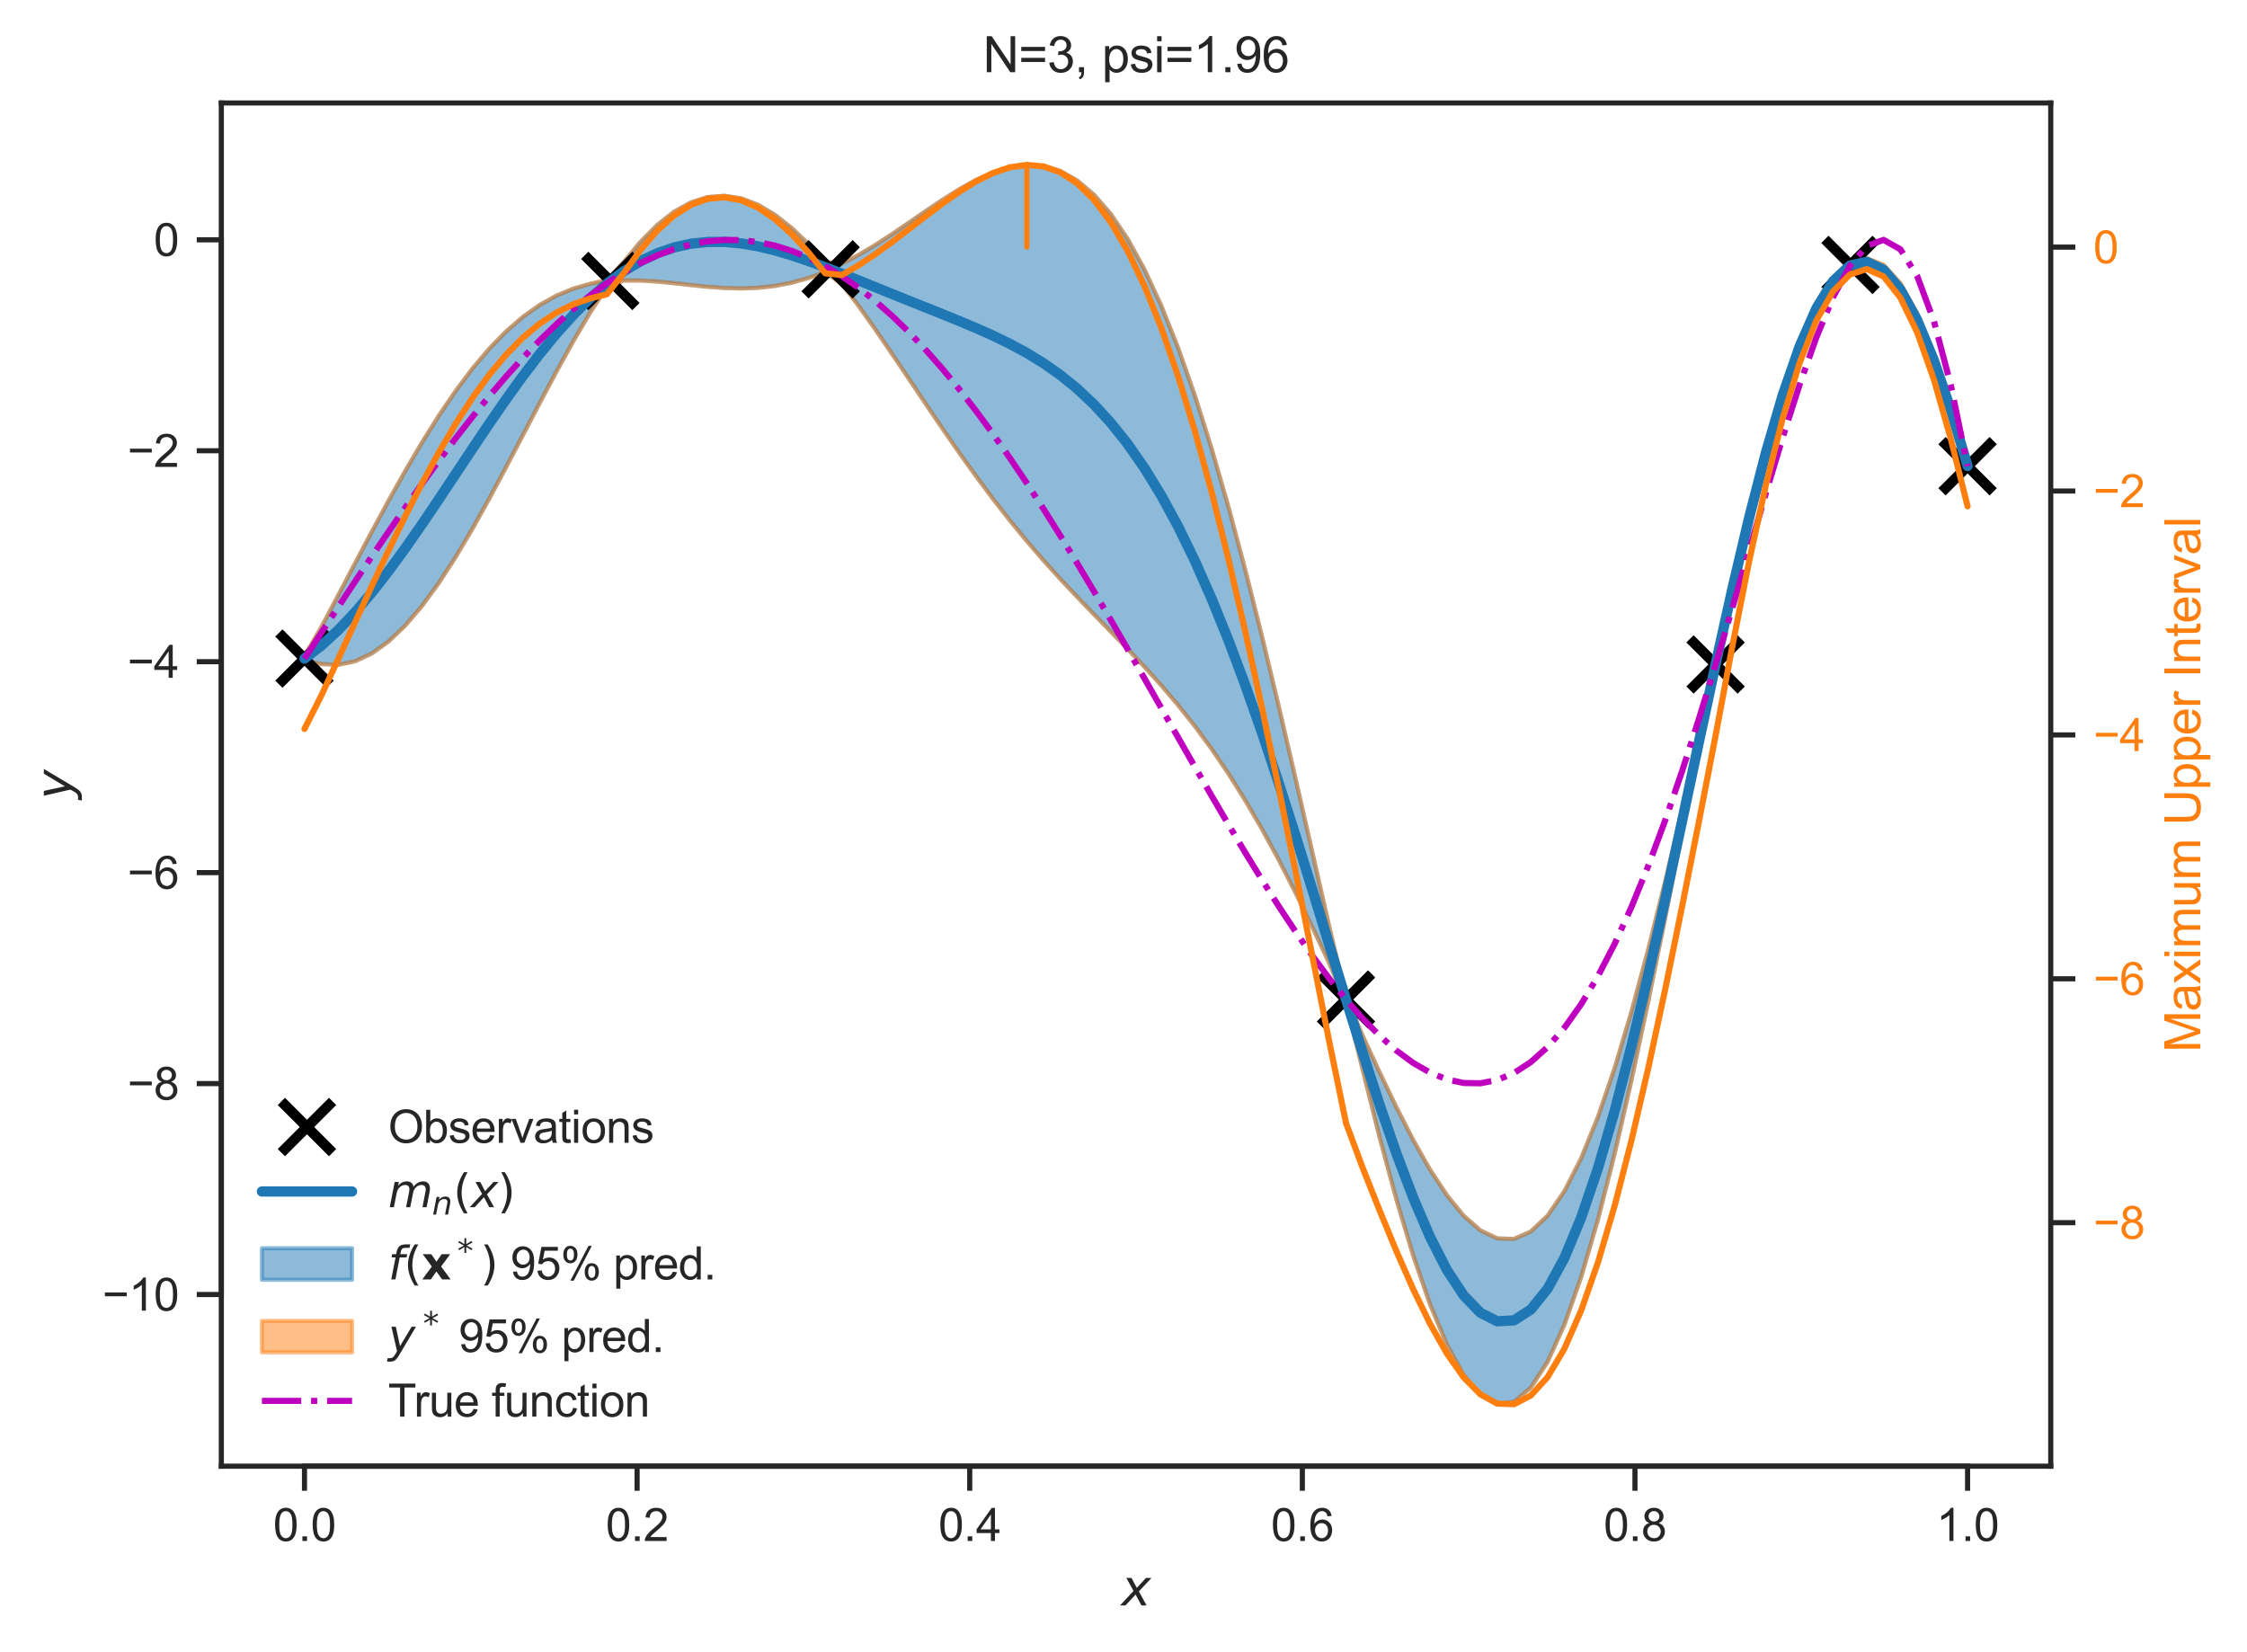 <?xml version="1.0" encoding="utf-8" standalone="no"?>
<!DOCTYPE svg PUBLIC "-//W3C//DTD SVG 1.1//EN"
  "http://www.w3.org/Graphics/SVG/1.1/DTD/svg11.dtd">
<svg xmlns:xlink="http://www.w3.org/1999/xlink" width="438.639pt" height="322.539pt" viewBox="0 0 438.639 322.539" xmlns="http://www.w3.org/2000/svg" version="1.1">
 <defs>
  <style type="text/css">*{stroke-linejoin: round; stroke-linecap: butt}</style>
 </defs>
 <g id="figure_1">
  <g id="patch_1">
   <path d="M 0 322.539 
L 438.639 322.539 
L 438.639 0 
L 0 0 
z
" style="fill: #ffffff"/>
  </g>
  <g id="axes_1">
   <g id="patch_2">
    <path d="M 43.206 286.212 
L 400.327 286.212 
L 400.327 20.1 
L 43.206 20.1 
z
" style="fill: #ffffff"/>
   </g>
   <g id="matplotlib.axis_1">
    <g id="xtick_1">
     <g id="line2d_1">
      <defs>
       <path id="m723535ff5a" d="M 0 0 
L 0 4.8 
" style="stroke: #262626"/>
      </defs>
      <g>
       <use xlink:href="#m723535ff5a" x="59.439" y="286.212" style="fill: #262626; stroke: #262626"/>
      </g>
     </g>
     <g id="text_1">
      <!-- 0.0 -->
      <g style="fill: #262626" transform="translate(53.323 300.811) scale(0.088 -0.088)">
       <defs>
        <path id="ArialMT-30" d="M 266 2259 
Q 266 3072 433 3567 
Q 600 4063 929 4331 
Q 1259 4600 1759 4600 
Q 2128 4600 2406 4451 
Q 2684 4303 2865 4023 
Q 3047 3744 3150 3342 
Q 3253 2941 3253 2259 
Q 3253 1453 3087 958 
Q 2922 463 2592 192 
Q 2263 -78 1759 -78 
Q 1097 -78 719 397 
Q 266 969 266 2259 
z
M 844 2259 
Q 844 1131 1108 757 
Q 1372 384 1759 384 
Q 2147 384 2411 759 
Q 2675 1134 2675 2259 
Q 2675 3391 2411 3762 
Q 2147 4134 1753 4134 
Q 1366 4134 1134 3806 
Q 844 3388 844 2259 
z
" transform="scale(0.016)"/>
        <path id="ArialMT-2e" d="M 581 0 
L 581 641 
L 1222 641 
L 1222 0 
L 581 0 
z
" transform="scale(0.016)"/>
       </defs>
       <use xlink:href="#ArialMT-30"/>
       <use xlink:href="#ArialMT-2e" x="55.615"/>
       <use xlink:href="#ArialMT-30" x="83.398"/>
      </g>
     </g>
    </g>
    <g id="xtick_2">
     <g id="line2d_2">
      <g>
       <use xlink:href="#m723535ff5a" x="124.37" y="286.212" style="fill: #262626; stroke: #262626"/>
      </g>
     </g>
     <g id="text_2">
      <!-- 0.2 -->
      <g style="fill: #262626" transform="translate(118.254 300.811) scale(0.088 -0.088)">
       <defs>
        <path id="ArialMT-32" d="M 3222 541 
L 3222 0 
L 194 0 
Q 188 203 259 391 
Q 375 700 629 1000 
Q 884 1300 1366 1694 
Q 2113 2306 2375 2664 
Q 2638 3022 2638 3341 
Q 2638 3675 2398 3904 
Q 2159 4134 1775 4134 
Q 1369 4134 1125 3890 
Q 881 3647 878 3216 
L 300 3275 
Q 359 3922 746 4261 
Q 1134 4600 1788 4600 
Q 2447 4600 2831 4234 
Q 3216 3869 3216 3328 
Q 3216 3053 3103 2787 
Q 2991 2522 2730 2228 
Q 2469 1934 1863 1422 
Q 1356 997 1212 845 
Q 1069 694 975 541 
L 3222 541 
z
" transform="scale(0.016)"/>
       </defs>
       <use xlink:href="#ArialMT-30"/>
       <use xlink:href="#ArialMT-2e" x="55.615"/>
       <use xlink:href="#ArialMT-32" x="83.398"/>
      </g>
     </g>
    </g>
    <g id="xtick_3">
     <g id="line2d_3">
      <g>
       <use xlink:href="#m723535ff5a" x="189.301" y="286.212" style="fill: #262626; stroke: #262626"/>
      </g>
     </g>
     <g id="text_3">
      <!-- 0.4 -->
      <g style="fill: #262626" transform="translate(183.185 300.811) scale(0.088 -0.088)">
       <defs>
        <path id="ArialMT-34" d="M 2069 0 
L 2069 1097 
L 81 1097 
L 81 1613 
L 2172 4581 
L 2631 4581 
L 2631 1613 
L 3250 1613 
L 3250 1097 
L 2631 1097 
L 2631 0 
L 2069 0 
z
M 2069 1613 
L 2069 3678 
L 634 1613 
L 2069 1613 
z
" transform="scale(0.016)"/>
       </defs>
       <use xlink:href="#ArialMT-30"/>
       <use xlink:href="#ArialMT-2e" x="55.615"/>
       <use xlink:href="#ArialMT-34" x="83.398"/>
      </g>
     </g>
    </g>
    <g id="xtick_4">
     <g id="line2d_4">
      <g>
       <use xlink:href="#m723535ff5a" x="254.232" y="286.212" style="fill: #262626; stroke: #262626"/>
      </g>
     </g>
     <g id="text_4">
      <!-- 0.6 -->
      <g style="fill: #262626" transform="translate(248.116 300.811) scale(0.088 -0.088)">
       <defs>
        <path id="ArialMT-36" d="M 3184 3459 
L 2625 3416 
Q 2550 3747 2413 3897 
Q 2184 4138 1850 4138 
Q 1581 4138 1378 3988 
Q 1113 3794 959 3422 
Q 806 3050 800 2363 
Q 1003 2672 1297 2822 
Q 1591 2972 1913 2972 
Q 2475 2972 2870 2558 
Q 3266 2144 3266 1488 
Q 3266 1056 3080 686 
Q 2894 316 2569 119 
Q 2244 -78 1831 -78 
Q 1128 -78 684 439 
Q 241 956 241 2144 
Q 241 3472 731 4075 
Q 1159 4600 1884 4600 
Q 2425 4600 2770 4297 
Q 3116 3994 3184 3459 
z
M 888 1484 
Q 888 1194 1011 928 
Q 1134 663 1356 523 
Q 1578 384 1822 384 
Q 2178 384 2434 671 
Q 2691 959 2691 1453 
Q 2691 1928 2437 2201 
Q 2184 2475 1800 2475 
Q 1419 2475 1153 2201 
Q 888 1928 888 1484 
z
" transform="scale(0.016)"/>
       </defs>
       <use xlink:href="#ArialMT-30"/>
       <use xlink:href="#ArialMT-2e" x="55.615"/>
       <use xlink:href="#ArialMT-36" x="83.398"/>
      </g>
     </g>
    </g>
    <g id="xtick_5">
     <g id="line2d_5">
      <g>
       <use xlink:href="#m723535ff5a" x="319.163" y="286.212" style="fill: #262626; stroke: #262626"/>
      </g>
     </g>
     <g id="text_5">
      <!-- 0.8 -->
      <g style="fill: #262626" transform="translate(313.047 300.811) scale(0.088 -0.088)">
       <defs>
        <path id="ArialMT-38" d="M 1131 2484 
Q 781 2613 612 2850 
Q 444 3088 444 3419 
Q 444 3919 803 4259 
Q 1163 4600 1759 4600 
Q 2359 4600 2725 4251 
Q 3091 3903 3091 3403 
Q 3091 3084 2923 2848 
Q 2756 2613 2416 2484 
Q 2838 2347 3058 2040 
Q 3278 1734 3278 1309 
Q 3278 722 2862 322 
Q 2447 -78 1769 -78 
Q 1091 -78 675 323 
Q 259 725 259 1325 
Q 259 1772 486 2073 
Q 713 2375 1131 2484 
z
M 1019 3438 
Q 1019 3113 1228 2906 
Q 1438 2700 1772 2700 
Q 2097 2700 2305 2904 
Q 2513 3109 2513 3406 
Q 2513 3716 2298 3927 
Q 2084 4138 1766 4138 
Q 1444 4138 1231 3931 
Q 1019 3725 1019 3438 
z
M 838 1322 
Q 838 1081 952 856 
Q 1066 631 1291 507 
Q 1516 384 1775 384 
Q 2178 384 2440 643 
Q 2703 903 2703 1303 
Q 2703 1709 2433 1975 
Q 2163 2241 1756 2241 
Q 1359 2241 1098 1978 
Q 838 1716 838 1322 
z
" transform="scale(0.016)"/>
       </defs>
       <use xlink:href="#ArialMT-30"/>
       <use xlink:href="#ArialMT-2e" x="55.615"/>
       <use xlink:href="#ArialMT-38" x="83.398"/>
      </g>
     </g>
    </g>
    <g id="xtick_6">
     <g id="line2d_6">
      <g>
       <use xlink:href="#m723535ff5a" x="384.094" y="286.212" style="fill: #262626; stroke: #262626"/>
      </g>
     </g>
     <g id="text_6">
      <!-- 1.0 -->
      <g style="fill: #262626" transform="translate(377.978 300.811) scale(0.088 -0.088)">
       <defs>
        <path id="ArialMT-31" d="M 2384 0 
L 1822 0 
L 1822 3584 
Q 1619 3391 1289 3197 
Q 959 3003 697 2906 
L 697 3450 
Q 1169 3672 1522 3987 
Q 1875 4303 2022 4600 
L 2384 4600 
L 2384 0 
z
" transform="scale(0.016)"/>
       </defs>
       <use xlink:href="#ArialMT-31"/>
       <use xlink:href="#ArialMT-2e" x="55.615"/>
       <use xlink:href="#ArialMT-30" x="83.398"/>
      </g>
     </g>
    </g>
    <g id="text_7">
     <!-- $x$ -->
     <g style="fill: #262626" transform="translate(218.887 313.431) scale(0.096 -0.096)">
      <defs>
       <path id="DejaVuSans-Oblique-78" d="M 3841 3500 
L 2234 1784 
L 3219 0 
L 2559 0 
L 1819 1388 
L 531 0 
L -166 0 
L 1556 1844 
L 641 3500 
L 1300 3500 
L 1972 2234 
L 3144 3500 
L 3841 3500 
z
" transform="scale(0.016)"/>
      </defs>
      <use xlink:href="#DejaVuSans-Oblique-78" transform="translate(0 0.312)"/>
     </g>
    </g>
   </g>
   <g id="matplotlib.axis_2">
    <g id="ytick_1">
     <g id="line2d_7">
      <defs>
       <path id="mc3dde596d7" d="M 0 0 
L -4.8 0 
" style="stroke: #262626"/>
      </defs>
      <g>
       <use xlink:href="#mc3dde596d7" x="43.206" y="252.705" style="fill: #262626; stroke: #262626"/>
      </g>
     </g>
     <g id="text_8">
      <!-- −10 -->
      <g style="fill: #262626" transform="translate(19.98 255.854) scale(0.088 -0.088)">
       <defs>
        <path id="ArialMT-2212" d="M 3381 1997 
L 356 1997 
L 356 2522 
L 3381 2522 
L 3381 1997 
z
" transform="scale(0.016)"/>
       </defs>
       <use xlink:href="#ArialMT-2212"/>
       <use xlink:href="#ArialMT-31" x="58.398"/>
       <use xlink:href="#ArialMT-30" x="114.014"/>
      </g>
     </g>
    </g>
    <g id="ytick_2">
     <g id="line2d_8">
      <g>
       <use xlink:href="#mc3dde596d7" x="43.206" y="211.526" style="fill: #262626; stroke: #262626"/>
      </g>
     </g>
     <g id="text_9">
      <!-- −8 -->
      <g style="fill: #262626" transform="translate(24.873 214.675) scale(0.088 -0.088)">
       <use xlink:href="#ArialMT-2212"/>
       <use xlink:href="#ArialMT-38" x="58.398"/>
      </g>
     </g>
    </g>
    <g id="ytick_3">
     <g id="line2d_9">
      <g>
       <use xlink:href="#mc3dde596d7" x="43.206" y="170.347" style="fill: #262626; stroke: #262626"/>
      </g>
     </g>
     <g id="text_10">
      <!-- −6 -->
      <g style="fill: #262626" transform="translate(24.873 173.496) scale(0.088 -0.088)">
       <use xlink:href="#ArialMT-2212"/>
       <use xlink:href="#ArialMT-36" x="58.398"/>
      </g>
     </g>
    </g>
    <g id="ytick_4">
     <g id="line2d_10">
      <g>
       <use xlink:href="#mc3dde596d7" x="43.206" y="129.168" style="fill: #262626; stroke: #262626"/>
      </g>
     </g>
     <g id="text_11">
      <!-- −4 -->
      <g style="fill: #262626" transform="translate(24.873 132.317) scale(0.088 -0.088)">
       <use xlink:href="#ArialMT-2212"/>
       <use xlink:href="#ArialMT-34" x="58.398"/>
      </g>
     </g>
    </g>
    <g id="ytick_5">
     <g id="line2d_11">
      <g>
       <use xlink:href="#mc3dde596d7" x="43.206" y="87.989" style="fill: #262626; stroke: #262626"/>
      </g>
     </g>
     <g id="text_12">
      <!-- −2 -->
      <g style="fill: #262626" transform="translate(24.873 91.138) scale(0.088 -0.088)">
       <use xlink:href="#ArialMT-2212"/>
       <use xlink:href="#ArialMT-32" x="58.398"/>
      </g>
     </g>
    </g>
    <g id="ytick_6">
     <g id="line2d_12">
      <g>
       <use xlink:href="#mc3dde596d7" x="43.206" y="46.81" style="fill: #262626; stroke: #262626"/>
      </g>
     </g>
     <g id="text_13">
      <!-- 0 -->
      <g style="fill: #262626" transform="translate(30.013 49.959) scale(0.088 -0.088)">
       <use xlink:href="#ArialMT-30"/>
      </g>
     </g>
    </g>
    <g id="text_14">
     <!-- $y$ -->
     <g style="fill: #262626" transform="translate(13.963 156.036) rotate(-90) scale(0.096 -0.096)">
      <defs>
       <path id="DejaVuSans-Oblique-79" d="M 1588 -325 
Q 1188 -997 936 -1164 
Q 684 -1331 294 -1331 
L -159 -1331 
L -63 -850 
L 269 -850 
Q 509 -850 678 -719 
Q 847 -588 1056 -206 
L 1234 128 
L 459 3500 
L 1069 3500 
L 1650 819 
L 3256 3500 
L 3859 3500 
L 1588 -325 
z
" transform="scale(0.016)"/>
      </defs>
      <use xlink:href="#DejaVuSans-Oblique-79" transform="translate(0 0.312)"/>
     </g>
    </g>
   </g>
   <g id="PolyCollection_1">
    <defs>
     <path id="mbd92f534f3" d="M 59.439 -194.386 
L 59.439 -193.564 
L 62.719 -192.924 
L 65.998 -192.759 
L 69.277 -193.442 
L 72.557 -194.969 
L 75.836 -197.314 
L 79.115 -200.437 
L 82.395 -204.278 
L 85.674 -208.768 
L 88.953 -213.82 
L 92.233 -219.339 
L 95.512 -225.219 
L 98.791 -231.346 
L 102.071 -237.602 
L 105.35 -243.866 
L 108.629 -250.018 
L 111.909 -255.939 
L 115.188 -261.513 
L 118.467 -266.531 
L 121.747 -267.801 
L 125.026 -267.793 
L 128.305 -267.584 
L 131.585 -267.258 
L 134.864 -266.893 
L 138.143 -266.558 
L 141.423 -266.32 
L 144.702 -266.236 
L 147.981 -266.357 
L 151.261 -266.722 
L 154.54 -267.359 
L 157.819 -268.278 
L 161.099 -269.429 
L 164.378 -267.13 
L 167.657 -262.772 
L 170.937 -258.148 
L 174.216 -253.359 
L 177.495 -248.486 
L 180.775 -243.602 
L 184.054 -238.773 
L 187.333 -234.052 
L 190.613 -229.481 
L 193.892 -225.093 
L 197.171 -220.902 
L 200.451 -216.914 
L 203.73 -213.118 
L 207.009 -209.491 
L 210.289 -206 
L 213.568 -202.6 
L 216.847 -199.237 
L 220.127 -195.851 
L 223.406 -192.379 
L 226.686 -188.753 
L 229.965 -184.911 
L 233.244 -180.792 
L 236.524 -176.345 
L 239.803 -171.526 
L 243.082 -166.31 
L 246.362 -160.684 
L 249.641 -154.654 
L 252.92 -148.25 
L 256.2 -141.52 
L 259.479 -134.53 
L 262.758 -127.01 
L 266.038 -113.607 
L 269.317 -100.522 
L 272.596 -88.379 
L 275.876 -77.436 
L 279.155 -67.937 
L 282.434 -60.103 
L 285.714 -54.135 
L 288.993 -50.201 
L 292.272 -48.429 
L 295.552 -48.905 
L 298.831 -51.669 
L 302.11 -56.707 
L 305.39 -63.95 
L 308.669 -73.279 
L 311.948 -84.517 
L 315.228 -97.439 
L 318.507 -111.773 
L 321.786 -127.207 
L 325.066 -143.396 
L 328.345 -159.969 
L 331.624 -176.525 
L 334.904 -192.448 
L 338.183 -206.819 
L 341.462 -220.288 
L 344.742 -232.773 
L 348.021 -243.968 
L 351.3 -253.579 
L 354.58 -261.348 
L 357.859 -267.029 
L 361.138 -270.296 
L 364.418 -270.818 
L 367.697 -268.877 
L 370.976 -264.783 
L 374.256 -258.74 
L 377.535 -250.982 
L 380.814 -241.776 
L 384.094 -231.148 
L 384.094 -231.972 
L 384.094 -231.972 
L 380.814 -243.382 
L 377.535 -253.344 
L 374.256 -261.353 
L 370.976 -267.208 
L 367.697 -270.787 
L 364.418 -272.036 
L 361.138 -271.122 
L 357.859 -268.311 
L 354.58 -263.372 
L 351.3 -256.211 
L 348.021 -246.923 
L 344.742 -235.693 
L 341.462 -222.757 
L 338.183 -208.422 
L 334.904 -193.272 
L 331.624 -178.654 
L 328.345 -164.366 
L 325.066 -150.497 
L 321.786 -137.329 
L 318.507 -125.132 
L 315.228 -114.134 
L 311.948 -104.523 
L 308.669 -96.446 
L 305.39 -89.997 
L 302.11 -85.226 
L 298.831 -82.134 
L 295.552 -80.682 
L 292.272 -80.791 
L 288.993 -82.348 
L 285.714 -85.214 
L 282.434 -89.229 
L 279.155 -94.217 
L 275.876 -99.995 
L 272.596 -106.382 
L 269.317 -113.197 
L 266.038 -120.278 
L 262.758 -127.836 
L 259.479 -141.68 
L 256.2 -156.092 
L 252.92 -170.473 
L 249.641 -184.598 
L 246.362 -198.272 
L 243.082 -211.319 
L 239.803 -223.591 
L 236.524 -234.966 
L 233.244 -245.347 
L 229.965 -254.664 
L 226.686 -262.872 
L 223.406 -269.95 
L 220.127 -275.9 
L 216.847 -280.745 
L 213.568 -284.525 
L 210.289 -287.298 
L 207.009 -289.135 
L 203.73 -290.119 
L 200.451 -290.341 
L 197.171 -289.9 
L 193.892 -288.9 
L 190.613 -287.444 
L 187.333 -285.639 
L 184.054 -283.585 
L 180.775 -281.383 
L 177.495 -279.122 
L 174.216 -276.889 
L 170.937 -274.758 
L 167.657 -272.795 
L 164.378 -271.068 
L 161.099 -271.326 
L 157.819 -274.9 
L 154.54 -278.039 
L 151.261 -280.615 
L 147.981 -282.557 
L 144.702 -283.806 
L 141.423 -284.319 
L 138.143 -284.064 
L 134.864 -283.027 
L 131.585 -281.209 
L 128.305 -278.626 
L 125.026 -275.318 
L 121.747 -271.348 
L 118.467 -267.785 
L 115.188 -267.117 
L 111.909 -266.183 
L 108.629 -264.826 
L 105.35 -263.001 
L 102.071 -260.675 
L 98.791 -257.832 
L 95.512 -254.468 
L 92.233 -250.593 
L 88.953 -246.228 
L 85.674 -241.41 
L 82.395 -236.186 
L 79.115 -230.614 
L 75.836 -224.76 
L 72.557 -218.698 
L 69.277 -212.508 
L 65.998 -206.273 
L 62.719 -200.082 
L 59.439 -194.386 
z
" style="stroke: #1f77b4; stroke-opacity: 0.5; stroke-width: 0.8"/>
    </defs>
    <g clip-path="url(#p4719db0ad1)">
     <use xlink:href="#mbd92f534f3" x="0" y="322.539" style="fill: #1f77b4; fill-opacity: 0.5; stroke: #1f77b4; stroke-opacity: 0.5; stroke-width: 0.8"/>
    </g>
   </g>
   <g id="PolyCollection_2">
    <defs>
     <path id="mde3b40e6b4" d="M 59.439 -193.564 
L 59.439 -193.393 
L 62.719 -192.901 
L 65.998 -192.746 
L 69.277 -193.433 
L 72.557 -194.962 
L 75.836 -197.308 
L 79.115 -200.431 
L 82.395 -204.273 
L 85.674 -208.763 
L 88.953 -213.815 
L 92.233 -219.334 
L 95.512 -225.213 
L 98.791 -231.34 
L 102.071 -237.594 
L 105.35 -243.857 
L 108.629 -250.007 
L 111.909 -255.923 
L 115.188 -261.483 
L 118.467 -266.408 
L 121.747 -267.753 
L 125.026 -267.771 
L 128.305 -267.568 
L 131.585 -267.246 
L 134.864 -266.883 
L 138.143 -266.549 
L 141.423 -266.311 
L 144.702 -266.227 
L 147.981 -266.347 
L 151.261 -266.71 
L 154.54 -267.343 
L 157.819 -268.252 
L 161.099 -269.343 
L 164.378 -267.088 
L 167.657 -262.755 
L 170.937 -258.138 
L 174.216 -253.352 
L 177.495 -248.48 
L 180.775 -243.598 
L 184.054 -238.769 
L 187.333 -234.048 
L 190.613 -229.478 
L 193.892 -225.09 
L 197.171 -220.9 
L 200.451 -216.911 
L 203.73 -213.115 
L 207.009 -209.489 
L 210.289 -205.998 
L 213.568 -202.598 
L 216.847 -199.235 
L 220.127 -195.849 
L 223.406 -192.377 
L 226.686 -188.751 
L 229.965 -184.909 
L 233.244 -180.79 
L 236.524 -176.342 
L 239.803 -171.523 
L 243.082 -166.306 
L 246.362 -160.679 
L 249.641 -154.649 
L 252.92 -148.242 
L 256.2 -141.508 
L 259.479 -134.506 
L 262.758 -126.84 
L 266.038 -113.582 
L 269.317 -100.509 
L 272.596 -88.37 
L 275.876 -77.429 
L 279.155 -67.93 
L 282.434 -60.097 
L 285.714 -54.13 
L 288.993 -50.195 
L 292.272 -48.423 
L 295.552 -48.9 
L 298.831 -51.664 
L 302.11 -56.701 
L 305.39 -63.944 
L 308.669 -73.272 
L 311.948 -84.508 
L 315.228 -97.429 
L 318.507 -111.76 
L 321.786 -127.19 
L 325.066 -143.372 
L 328.345 -159.93 
L 331.624 -176.448 
L 334.904 -192.278 
L 338.183 -206.719 
L 341.462 -220.221 
L 344.742 -232.716 
L 348.021 -243.911 
L 351.3 -253.516 
L 354.58 -261.268 
L 357.859 -266.908 
L 361.138 -270.125 
L 364.418 -270.692 
L 367.697 -268.792 
L 370.976 -264.715 
L 374.256 -258.676 
L 377.535 -250.913 
L 380.814 -241.676 
L 384.094 -230.977 
L 384.094 -231.148 
L 384.094 -231.148 
L 380.814 -241.776 
L 377.535 -250.982 
L 374.256 -258.74 
L 370.976 -264.783 
L 367.697 -268.877 
L 364.418 -270.818 
L 361.138 -270.296 
L 357.859 -267.029 
L 354.58 -261.348 
L 351.3 -253.579 
L 348.021 -243.968 
L 344.742 -232.773 
L 341.462 -220.288 
L 338.183 -206.819 
L 334.904 -192.448 
L 331.624 -176.525 
L 328.345 -159.969 
L 325.066 -143.396 
L 321.786 -127.207 
L 318.507 -111.773 
L 315.228 -97.439 
L 311.948 -84.517 
L 308.669 -73.279 
L 305.39 -63.95 
L 302.11 -56.707 
L 298.831 -51.669 
L 295.552 -48.905 
L 292.272 -48.429 
L 288.993 -50.201 
L 285.714 -54.135 
L 282.434 -60.103 
L 279.155 -67.937 
L 275.876 -77.436 
L 272.596 -88.379 
L 269.317 -100.522 
L 266.038 -113.607 
L 262.758 -127.01 
L 259.479 -134.53 
L 256.2 -141.52 
L 252.92 -148.25 
L 249.641 -154.654 
L 246.362 -160.684 
L 243.082 -166.31 
L 239.803 -171.526 
L 236.524 -176.345 
L 233.244 -180.792 
L 229.965 -184.911 
L 226.686 -188.753 
L 223.406 -192.379 
L 220.127 -195.851 
L 216.847 -199.237 
L 213.568 -202.6 
L 210.289 -206 
L 207.009 -209.491 
L 203.73 -213.118 
L 200.451 -216.914 
L 197.171 -220.902 
L 193.892 -225.093 
L 190.613 -229.481 
L 187.333 -234.052 
L 184.054 -238.773 
L 180.775 -243.602 
L 177.495 -248.486 
L 174.216 -253.359 
L 170.937 -258.148 
L 167.657 -262.772 
L 164.378 -267.13 
L 161.099 -269.429 
L 157.819 -268.278 
L 154.54 -267.359 
L 151.261 -266.722 
L 147.981 -266.357 
L 144.702 -266.236 
L 141.423 -266.32 
L 138.143 -266.558 
L 134.864 -266.893 
L 131.585 -267.258 
L 128.305 -267.584 
L 125.026 -267.793 
L 121.747 -267.801 
L 118.467 -266.531 
L 115.188 -261.513 
L 111.909 -255.939 
L 108.629 -250.018 
L 105.35 -243.866 
L 102.071 -237.602 
L 98.791 -231.346 
L 95.512 -225.219 
L 92.233 -219.339 
L 88.953 -213.82 
L 85.674 -208.768 
L 82.395 -204.278 
L 79.115 -200.437 
L 75.836 -197.314 
L 72.557 -194.969 
L 69.277 -193.442 
L 65.998 -192.759 
L 62.719 -192.924 
L 59.439 -193.564 
z
" style="stroke: #ff7f0e; stroke-opacity: 0.5; stroke-width: 0.8"/>
    </defs>
    <g clip-path="url(#p4719db0ad1)">
     <use xlink:href="#mde3b40e6b4" x="0" y="322.539" style="fill: #ff7f0e; fill-opacity: 0.5; stroke: #ff7f0e; stroke-opacity: 0.5; stroke-width: 0.8"/>
    </g>
   </g>
   <g id="PolyCollection_3">
    <defs>
     <path id="m1de3979466" d="M 59.439 -194.557 
L 59.439 -194.386 
L 62.719 -200.082 
L 65.998 -206.273 
L 69.277 -212.508 
L 72.557 -218.698 
L 75.836 -224.76 
L 79.115 -230.614 
L 82.395 -236.186 
L 85.674 -241.41 
L 88.953 -246.228 
L 92.233 -250.593 
L 95.512 -254.468 
L 98.791 -257.832 
L 102.071 -260.675 
L 105.35 -263.001 
L 108.629 -264.826 
L 111.909 -266.183 
L 115.188 -267.117 
L 118.467 -267.785 
L 121.747 -271.348 
L 125.026 -275.318 
L 128.305 -278.626 
L 131.585 -281.209 
L 134.864 -283.027 
L 138.143 -284.064 
L 141.423 -284.319 
L 144.702 -283.806 
L 147.981 -282.557 
L 151.261 -280.615 
L 154.54 -278.039 
L 157.819 -274.9 
L 161.099 -271.326 
L 164.378 -271.068 
L 167.657 -272.795 
L 170.937 -274.758 
L 174.216 -276.889 
L 177.495 -279.122 
L 180.775 -281.383 
L 184.054 -283.585 
L 187.333 -285.639 
L 190.613 -287.444 
L 193.892 -288.9 
L 197.171 -289.9 
L 200.451 -290.341 
L 203.73 -290.119 
L 207.009 -289.135 
L 210.289 -287.298 
L 213.568 -284.525 
L 216.847 -280.745 
L 220.127 -275.9 
L 223.406 -269.95 
L 226.686 -262.872 
L 229.965 -254.664 
L 233.244 -245.347 
L 236.524 -234.966 
L 239.803 -223.591 
L 243.082 -211.319 
L 246.362 -198.272 
L 249.641 -184.598 
L 252.92 -170.473 
L 256.2 -156.092 
L 259.479 -141.68 
L 262.758 -127.836 
L 266.038 -120.278 
L 269.317 -113.197 
L 272.596 -106.382 
L 275.876 -99.995 
L 279.155 -94.217 
L 282.434 -89.229 
L 285.714 -85.214 
L 288.993 -82.348 
L 292.272 -80.791 
L 295.552 -80.682 
L 298.831 -82.134 
L 302.11 -85.226 
L 305.39 -89.997 
L 308.669 -96.446 
L 311.948 -104.523 
L 315.228 -114.134 
L 318.507 -125.132 
L 321.786 -137.329 
L 325.066 -150.497 
L 328.345 -164.366 
L 331.624 -178.654 
L 334.904 -193.272 
L 338.183 -208.422 
L 341.462 -222.757 
L 344.742 -235.693 
L 348.021 -246.923 
L 351.3 -256.211 
L 354.58 -263.372 
L 357.859 -268.311 
L 361.138 -271.122 
L 364.418 -272.036 
L 367.697 -270.787 
L 370.976 -267.208 
L 374.256 -261.353 
L 377.535 -253.344 
L 380.814 -243.382 
L 384.094 -231.972 
L 384.094 -232.142 
L 384.094 -232.142 
L 380.814 -243.482 
L 377.535 -253.414 
L 374.256 -261.416 
L 370.976 -267.276 
L 367.697 -270.872 
L 364.418 -272.162 
L 361.138 -271.292 
L 357.859 -268.432 
L 354.58 -263.453 
L 351.3 -256.274 
L 348.021 -246.98 
L 344.742 -235.749 
L 341.462 -222.824 
L 338.183 -208.522 
L 334.904 -193.443 
L 331.624 -178.731 
L 328.345 -164.404 
L 325.066 -150.52 
L 321.786 -137.346 
L 318.507 -125.144 
L 315.228 -114.144 
L 311.948 -104.532 
L 308.669 -96.453 
L 305.39 -90.004 
L 302.11 -85.232 
L 298.831 -82.14 
L 295.552 -80.687 
L 292.272 -80.796 
L 288.993 -82.353 
L 285.714 -85.22 
L 282.434 -89.235 
L 279.155 -94.223 
L 275.876 -100.003 
L 272.596 -106.391 
L 269.317 -113.211 
L 266.038 -120.303 
L 262.758 -128.006 
L 259.479 -141.703 
L 256.2 -156.104 
L 252.92 -170.48 
L 249.641 -184.604 
L 246.362 -198.276 
L 243.082 -211.323 
L 239.803 -223.594 
L 236.524 -234.969 
L 233.244 -245.35 
L 229.965 -254.666 
L 226.686 -262.874 
L 223.406 -269.952 
L 220.127 -275.902 
L 216.847 -280.747 
L 213.568 -284.527 
L 210.289 -287.3 
L 207.009 -289.137 
L 203.73 -290.121 
L 200.451 -290.343 
L 197.171 -289.903 
L 193.892 -288.902 
L 190.613 -287.447 
L 187.333 -285.642 
L 184.054 -283.589 
L 180.775 -281.387 
L 177.495 -279.128 
L 174.216 -276.896 
L 170.937 -274.768 
L 167.657 -272.812 
L 164.378 -271.11 
L 161.099 -271.412 
L 157.819 -274.926 
L 154.54 -278.055 
L 151.261 -280.627 
L 147.981 -282.567 
L 144.702 -283.816 
L 141.423 -284.328 
L 138.143 -284.074 
L 134.864 -283.038 
L 131.585 -281.221 
L 128.305 -278.642 
L 125.026 -275.34 
L 121.747 -271.395 
L 118.467 -267.909 
L 115.188 -267.147 
L 111.909 -266.199 
L 108.629 -264.838 
L 105.35 -263.01 
L 102.071 -260.683 
L 98.791 -257.839 
L 95.512 -254.474 
L 92.233 -250.598 
L 88.953 -246.233 
L 85.674 -241.415 
L 82.395 -236.191 
L 79.115 -230.619 
L 75.836 -224.766 
L 72.557 -218.705 
L 69.277 -212.517 
L 65.998 -206.286 
L 62.719 -200.105 
L 59.439 -194.557 
z
" style="stroke: #ff7f0e; stroke-opacity: 0.5; stroke-width: 0.8"/>
    </defs>
    <g clip-path="url(#p4719db0ad1)">
     <use xlink:href="#m1de3979466" x="0" y="322.539" style="fill: #ff7f0e; fill-opacity: 0.5; stroke: #ff7f0e; stroke-opacity: 0.5; stroke-width: 0.8"/>
    </g>
   </g>
   <g id="line2d_13">
    <defs>
     <path id="mb0e9a39cdf" d="M -5 5 
L 5 -5 
M -5 -5 
L 5 5 
" style="stroke: #000000; stroke-width: 2"/>
    </defs>
    <g clip-path="url(#p4719db0ad1)">
     <use xlink:href="#mb0e9a39cdf" x="361.243" y="51.719" style="stroke: #000000; stroke-width: 2"/>
     <use xlink:href="#mb0e9a39cdf" x="162.152" y="52.568" style="stroke: #000000; stroke-width: 2"/>
     <use xlink:href="#mb0e9a39cdf" x="119.149" y="54.841" style="stroke: #000000; stroke-width: 2"/>
     <use xlink:href="#mb0e9a39cdf" x="262.758" y="195.116" style="stroke: #000000; stroke-width: 2"/>
     <use xlink:href="#mb0e9a39cdf" x="59.439" y="128.567" style="stroke: #000000; stroke-width: 2"/>
     <use xlink:href="#mb0e9a39cdf" x="384.094" y="91.01" style="stroke: #000000; stroke-width: 2"/>
     <use xlink:href="#mb0e9a39cdf" x="334.904" y="129.708" style="stroke: #000000; stroke-width: 2"/>
    </g>
   </g>
   <g id="line2d_14">
    <path d="M 59.439 128.564 
L 62.719 126.036 
L 65.998 123.023 
L 69.277 119.564 
L 72.557 115.706 
L 75.836 111.502 
L 79.115 107.014 
L 82.395 102.307 
L 85.674 97.45 
L 88.953 92.515 
L 92.233 87.573 
L 95.512 82.696 
L 98.791 77.95 
L 102.071 73.401 
L 105.35 69.106 
L 108.629 65.117 
L 111.909 61.478 
L 115.188 58.224 
L 118.467 55.381 
L 121.747 52.965 
L 125.026 50.984 
L 128.305 49.434 
L 131.585 48.306 
L 134.864 47.579 
L 138.143 47.228 
L 141.423 47.22 
L 144.702 47.518 
L 147.981 48.083 
L 151.261 48.871 
L 154.54 49.84 
L 157.819 50.95 
L 161.099 52.162 
L 164.378 53.44 
L 167.657 54.756 
L 170.937 56.086 
L 174.216 57.415 
L 177.495 58.735 
L 180.775 60.047 
L 184.054 61.36 
L 187.333 62.694 
L 190.613 64.077 
L 193.892 65.543 
L 197.171 67.138 
L 200.451 68.912 
L 203.73 70.921 
L 207.009 73.226 
L 210.289 75.89 
L 213.568 78.977 
L 216.847 82.548 
L 220.127 86.664 
L 223.406 91.375 
L 226.686 96.727 
L 229.965 102.752 
L 233.244 109.47 
L 236.524 116.884 
L 239.803 124.981 
L 243.082 133.725 
L 246.362 143.062 
L 249.641 152.913 
L 252.92 163.178 
L 256.2 173.733 
L 259.479 184.435 
L 262.758 195.116 
L 266.038 205.597 
L 269.317 215.68 
L 272.596 225.159 
L 275.876 233.823 
L 279.155 241.463 
L 282.434 247.873 
L 285.714 252.865 
L 288.993 256.265 
L 292.272 257.93 
L 295.552 257.746 
L 298.831 255.638 
L 302.11 251.573 
L 305.39 245.566 
L 308.669 237.677 
L 311.948 228.019 
L 315.228 216.753 
L 318.507 204.087 
L 321.786 190.271 
L 325.066 175.593 
L 328.345 160.372 
L 331.624 144.95 
L 334.904 129.679 
L 338.183 114.919 
L 341.462 101.017 
L 344.742 88.306 
L 348.021 77.094 
L 351.3 67.645 
L 354.58 60.179 
L 357.859 54.869 
L 361.138 51.831 
L 364.418 51.112 
L 367.697 52.707 
L 370.976 56.544 
L 374.256 62.493 
L 377.535 70.376 
L 380.814 79.96 
L 384.094 90.98 
" clip-path="url(#p4719db0ad1)" style="fill: none; stroke: #1f77b4; stroke-width: 2; stroke-linecap: round"/>
   </g>
   <g id="line2d_15">
    <path d="M 59.439 128.567 
L 62.719 123.543 
L 65.998 118.537 
L 69.277 113.568 
L 72.557 108.655 
L 75.836 103.816 
L 79.115 99.069 
L 82.395 94.432 
L 85.674 89.923 
L 88.953 85.557 
L 92.233 81.353 
L 95.512 77.326 
L 98.791 73.491 
L 102.071 69.864 
L 105.35 66.458 
L 108.629 63.286 
L 111.909 60.363 
L 115.188 57.698 
L 118.467 55.304 
L 121.747 53.19 
L 125.026 51.366 
L 128.305 49.838 
L 131.585 48.616 
L 134.864 47.704 
L 138.143 47.107 
L 141.423 46.831 
L 144.702 46.877 
L 147.981 47.247 
L 151.261 47.942 
L 154.54 48.962 
L 157.819 50.304 
L 161.099 51.967 
L 164.378 53.945 
L 167.657 56.235 
L 170.937 58.83 
L 174.216 61.723 
L 177.495 64.905 
L 180.775 68.367 
L 184.054 72.098 
L 187.333 76.086 
L 190.613 80.318 
L 193.892 84.78 
L 197.171 89.457 
L 200.451 94.333 
L 203.73 99.391 
L 207.009 104.612 
L 210.289 109.976 
L 213.568 115.463 
L 216.847 121.052 
L 220.127 126.719 
L 223.406 132.44 
L 226.686 138.192 
L 229.965 143.946 
L 233.244 149.678 
L 236.524 155.356 
L 239.803 160.954 
L 243.082 166.439 
L 246.362 171.779 
L 249.641 176.942 
L 252.92 181.893 
L 256.2 186.597 
L 259.479 191.017 
L 262.758 195.116 
L 266.038 198.853 
L 269.317 202.19 
L 272.596 205.085 
L 275.876 207.497 
L 279.155 209.383 
L 282.434 210.702 
L 285.714 211.411 
L 288.993 211.468 
L 292.272 210.832 
L 295.552 209.464 
L 298.831 207.329 
L 302.11 204.393 
L 305.39 200.628 
L 308.669 196.014 
L 311.948 190.536 
L 315.228 184.192 
L 318.507 176.991 
L 321.786 168.958 
L 325.066 160.136 
L 328.345 150.589 
L 331.624 140.407 
L 334.904 129.708 
L 338.183 118.644 
L 341.462 107.403 
L 344.742 96.212 
L 348.021 85.34 
L 351.3 75.1 
L 354.58 65.845 
L 357.859 57.965 
L 361.138 51.88 
L 364.418 48.022 
L 367.697 46.821 
L 370.976 48.672 
L 374.256 53.9 
L 377.535 62.712 
L 380.814 75.147 
L 384.094 91.01 
" clip-path="url(#p4719db0ad1)" style="fill: none; stroke-dasharray: 7.68,1.92,1.2,1.92; stroke-dashoffset: 0; stroke: #bf00bf; stroke-width: 1.2"/>
   </g>
   <g id="patch_3">
    <path d="M 43.206 252.705 
L 43.206 46.81 
" style="fill: none; stroke: #262626; stroke-linejoin: miter; stroke-linecap: square"/>
   </g>
   <g id="patch_4">
    <path d="M 59.439 286.212 
L 384.094 286.212 
" style="fill: none; stroke: #262626; stroke-linejoin: miter; stroke-linecap: square"/>
   </g>
   <g id="text_15">
    <!-- N=3, psi=1.96 -->
    <g style="fill: #262626" transform="translate(191.88 14.1) scale(0.096 -0.096)">
     <defs>
      <path id="ArialMT-4e" d="M 488 0 
L 488 4581 
L 1109 4581 
L 3516 984 
L 3516 4581 
L 4097 4581 
L 4097 0 
L 3475 0 
L 1069 3600 
L 1069 0 
L 488 0 
z
" transform="scale(0.016)"/>
      <path id="ArialMT-3d" d="M 3381 2694 
L 356 2694 
L 356 3219 
L 3381 3219 
L 3381 2694 
z
M 3381 1303 
L 356 1303 
L 356 1828 
L 3381 1828 
L 3381 1303 
z
" transform="scale(0.016)"/>
      <path id="ArialMT-33" d="M 269 1209 
L 831 1284 
Q 928 806 1161 595 
Q 1394 384 1728 384 
Q 2125 384 2398 659 
Q 2672 934 2672 1341 
Q 2672 1728 2419 1979 
Q 2166 2231 1775 2231 
Q 1616 2231 1378 2169 
L 1441 2663 
Q 1497 2656 1531 2656 
Q 1891 2656 2178 2843 
Q 2466 3031 2466 3422 
Q 2466 3731 2256 3934 
Q 2047 4138 1716 4138 
Q 1388 4138 1169 3931 
Q 950 3725 888 3313 
L 325 3413 
Q 428 3978 793 4289 
Q 1159 4600 1703 4600 
Q 2078 4600 2393 4439 
Q 2709 4278 2876 4000 
Q 3044 3722 3044 3409 
Q 3044 3113 2884 2869 
Q 2725 2625 2413 2481 
Q 2819 2388 3044 2092 
Q 3269 1797 3269 1353 
Q 3269 753 2831 336 
Q 2394 -81 1725 -81 
Q 1122 -81 723 278 
Q 325 638 269 1209 
z
" transform="scale(0.016)"/>
      <path id="ArialMT-2c" d="M 569 0 
L 569 641 
L 1209 641 
L 1209 0 
Q 1209 -353 1084 -570 
Q 959 -788 688 -906 
L 531 -666 
Q 709 -588 793 -436 
Q 878 -284 888 0 
L 569 0 
z
" transform="scale(0.016)"/>
      <path id="ArialMT-20" transform="scale(0.016)"/>
      <path id="ArialMT-70" d="M 422 -1272 
L 422 3319 
L 934 3319 
L 934 2888 
Q 1116 3141 1344 3267 
Q 1572 3394 1897 3394 
Q 2322 3394 2647 3175 
Q 2972 2956 3137 2557 
Q 3303 2159 3303 1684 
Q 3303 1175 3120 767 
Q 2938 359 2589 142 
Q 2241 -75 1856 -75 
Q 1575 -75 1351 44 
Q 1128 163 984 344 
L 984 -1272 
L 422 -1272 
z
M 931 1641 
Q 931 1000 1190 694 
Q 1450 388 1819 388 
Q 2194 388 2461 705 
Q 2728 1022 2728 1688 
Q 2728 2322 2467 2637 
Q 2206 2953 1844 2953 
Q 1484 2953 1207 2617 
Q 931 2281 931 1641 
z
" transform="scale(0.016)"/>
      <path id="ArialMT-73" d="M 197 991 
L 753 1078 
Q 800 744 1014 566 
Q 1228 388 1613 388 
Q 2000 388 2187 545 
Q 2375 703 2375 916 
Q 2375 1106 2209 1216 
Q 2094 1291 1634 1406 
Q 1016 1563 777 1677 
Q 538 1791 414 1992 
Q 291 2194 291 2438 
Q 291 2659 392 2848 
Q 494 3038 669 3163 
Q 800 3259 1026 3326 
Q 1253 3394 1513 3394 
Q 1903 3394 2198 3281 
Q 2494 3169 2634 2976 
Q 2775 2784 2828 2463 
L 2278 2388 
Q 2241 2644 2061 2787 
Q 1881 2931 1553 2931 
Q 1166 2931 1000 2803 
Q 834 2675 834 2503 
Q 834 2394 903 2306 
Q 972 2216 1119 2156 
Q 1203 2125 1616 2013 
Q 2213 1853 2448 1751 
Q 2684 1650 2818 1456 
Q 2953 1263 2953 975 
Q 2953 694 2789 445 
Q 2625 197 2315 61 
Q 2006 -75 1616 -75 
Q 969 -75 630 194 
Q 291 463 197 991 
z
" transform="scale(0.016)"/>
      <path id="ArialMT-69" d="M 425 3934 
L 425 4581 
L 988 4581 
L 988 3934 
L 425 3934 
z
M 425 0 
L 425 3319 
L 988 3319 
L 988 0 
L 425 0 
z
" transform="scale(0.016)"/>
      <path id="ArialMT-39" d="M 350 1059 
L 891 1109 
Q 959 728 1153 556 
Q 1347 384 1650 384 
Q 1909 384 2104 503 
Q 2300 622 2425 820 
Q 2550 1019 2634 1356 
Q 2719 1694 2719 2044 
Q 2719 2081 2716 2156 
Q 2547 1888 2255 1720 
Q 1963 1553 1622 1553 
Q 1053 1553 659 1965 
Q 266 2378 266 3053 
Q 266 3750 677 4175 
Q 1088 4600 1706 4600 
Q 2153 4600 2523 4359 
Q 2894 4119 3086 3673 
Q 3278 3228 3278 2384 
Q 3278 1506 3087 986 
Q 2897 466 2520 194 
Q 2144 -78 1638 -78 
Q 1100 -78 759 220 
Q 419 519 350 1059 
z
M 2653 3081 
Q 2653 3566 2395 3850 
Q 2138 4134 1775 4134 
Q 1400 4134 1122 3828 
Q 844 3522 844 3034 
Q 844 2597 1108 2323 
Q 1372 2050 1759 2050 
Q 2150 2050 2401 2323 
Q 2653 2597 2653 3081 
z
" transform="scale(0.016)"/>
     </defs>
     <use xlink:href="#ArialMT-4e"/>
     <use xlink:href="#ArialMT-3d" x="72.217"/>
     <use xlink:href="#ArialMT-33" x="130.615"/>
     <use xlink:href="#ArialMT-2c" x="186.23"/>
     <use xlink:href="#ArialMT-20" x="214.014"/>
     <use xlink:href="#ArialMT-70" x="241.797"/>
     <use xlink:href="#ArialMT-73" x="297.412"/>
     <use xlink:href="#ArialMT-69" x="347.412"/>
     <use xlink:href="#ArialMT-3d" x="369.629"/>
     <use xlink:href="#ArialMT-31" x="428.027"/>
     <use xlink:href="#ArialMT-2e" x="483.643"/>
     <use xlink:href="#ArialMT-39" x="511.426"/>
     <use xlink:href="#ArialMT-36" x="567.041"/>
    </g>
   </g>
   <g id="legend_1">
    <g id="line2d_16">
     <g>
      <use xlink:href="#mb0e9a39cdf" x="59.926" y="220.007" style="stroke: #000000; stroke-width: 2"/>
     </g>
    </g>
    <g id="text_16">
     <!-- Observations -->
     <g style="fill: #262626" transform="translate(75.766 223.087) scale(0.088 -0.088)">
      <defs>
       <path id="ArialMT-4f" d="M 309 2231 
Q 309 3372 921 4017 
Q 1534 4663 2503 4663 
Q 3138 4663 3647 4359 
Q 4156 4056 4423 3514 
Q 4691 2972 4691 2284 
Q 4691 1588 4409 1038 
Q 4128 488 3612 205 
Q 3097 -78 2500 -78 
Q 1853 -78 1343 234 
Q 834 547 571 1087 
Q 309 1628 309 2231 
z
M 934 2222 
Q 934 1394 1379 917 
Q 1825 441 2497 441 
Q 3181 441 3623 922 
Q 4066 1403 4066 2288 
Q 4066 2847 3877 3264 
Q 3688 3681 3323 3911 
Q 2959 4141 2506 4141 
Q 1863 4141 1398 3698 
Q 934 3256 934 2222 
z
" transform="scale(0.016)"/>
       <path id="ArialMT-62" d="M 941 0 
L 419 0 
L 419 4581 
L 981 4581 
L 981 2947 
Q 1338 3394 1891 3394 
Q 2197 3394 2470 3270 
Q 2744 3147 2920 2923 
Q 3097 2700 3197 2384 
Q 3297 2069 3297 1709 
Q 3297 856 2875 390 
Q 2453 -75 1863 -75 
Q 1275 -75 941 416 
L 941 0 
z
M 934 1684 
Q 934 1088 1097 822 
Q 1363 388 1816 388 
Q 2184 388 2453 708 
Q 2722 1028 2722 1663 
Q 2722 2313 2464 2622 
Q 2206 2931 1841 2931 
Q 1472 2931 1203 2611 
Q 934 2291 934 1684 
z
" transform="scale(0.016)"/>
       <path id="ArialMT-65" d="M 2694 1069 
L 3275 997 
Q 3138 488 2766 206 
Q 2394 -75 1816 -75 
Q 1088 -75 661 373 
Q 234 822 234 1631 
Q 234 2469 665 2931 
Q 1097 3394 1784 3394 
Q 2450 3394 2872 2941 
Q 3294 2488 3294 1666 
Q 3294 1616 3291 1516 
L 816 1516 
Q 847 969 1125 678 
Q 1403 388 1819 388 
Q 2128 388 2347 550 
Q 2566 713 2694 1069 
z
M 847 1978 
L 2700 1978 
Q 2663 2397 2488 2606 
Q 2219 2931 1791 2931 
Q 1403 2931 1139 2672 
Q 875 2413 847 1978 
z
" transform="scale(0.016)"/>
       <path id="ArialMT-72" d="M 416 0 
L 416 3319 
L 922 3319 
L 922 2816 
Q 1116 3169 1280 3281 
Q 1444 3394 1641 3394 
Q 1925 3394 2219 3213 
L 2025 2691 
Q 1819 2813 1613 2813 
Q 1428 2813 1281 2702 
Q 1134 2591 1072 2394 
Q 978 2094 978 1738 
L 978 0 
L 416 0 
z
" transform="scale(0.016)"/>
       <path id="ArialMT-76" d="M 1344 0 
L 81 3319 
L 675 3319 
L 1388 1331 
Q 1503 1009 1600 663 
Q 1675 925 1809 1294 
L 2547 3319 
L 3125 3319 
L 1869 0 
L 1344 0 
z
" transform="scale(0.016)"/>
       <path id="ArialMT-61" d="M 2588 409 
Q 2275 144 1986 34 
Q 1697 -75 1366 -75 
Q 819 -75 525 192 
Q 231 459 231 875 
Q 231 1119 342 1320 
Q 453 1522 633 1644 
Q 813 1766 1038 1828 
Q 1203 1872 1538 1913 
Q 2219 1994 2541 2106 
Q 2544 2222 2544 2253 
Q 2544 2597 2384 2738 
Q 2169 2928 1744 2928 
Q 1347 2928 1158 2789 
Q 969 2650 878 2297 
L 328 2372 
Q 403 2725 575 2942 
Q 747 3159 1072 3276 
Q 1397 3394 1825 3394 
Q 2250 3394 2515 3294 
Q 2781 3194 2906 3042 
Q 3031 2891 3081 2659 
Q 3109 2516 3109 2141 
L 3109 1391 
Q 3109 606 3145 398 
Q 3181 191 3288 0 
L 2700 0 
Q 2613 175 2588 409 
z
M 2541 1666 
Q 2234 1541 1622 1453 
Q 1275 1403 1131 1340 
Q 988 1278 909 1158 
Q 831 1038 831 891 
Q 831 666 1001 516 
Q 1172 366 1500 366 
Q 1825 366 2078 508 
Q 2331 650 2450 897 
Q 2541 1088 2541 1459 
L 2541 1666 
z
" transform="scale(0.016)"/>
       <path id="ArialMT-74" d="M 1650 503 
L 1731 6 
Q 1494 -44 1306 -44 
Q 1000 -44 831 53 
Q 663 150 594 308 
Q 525 466 525 972 
L 525 2881 
L 113 2881 
L 113 3319 
L 525 3319 
L 525 4141 
L 1084 4478 
L 1084 3319 
L 1650 3319 
L 1650 2881 
L 1084 2881 
L 1084 941 
Q 1084 700 1114 631 
Q 1144 563 1211 522 
Q 1278 481 1403 481 
Q 1497 481 1650 503 
z
" transform="scale(0.016)"/>
       <path id="ArialMT-6f" d="M 213 1659 
Q 213 2581 725 3025 
Q 1153 3394 1769 3394 
Q 2453 3394 2887 2945 
Q 3322 2497 3322 1706 
Q 3322 1066 3130 698 
Q 2938 331 2570 128 
Q 2203 -75 1769 -75 
Q 1072 -75 642 372 
Q 213 819 213 1659 
z
M 791 1659 
Q 791 1022 1069 705 
Q 1347 388 1769 388 
Q 2188 388 2466 706 
Q 2744 1025 2744 1678 
Q 2744 2294 2464 2611 
Q 2184 2928 1769 2928 
Q 1347 2928 1069 2612 
Q 791 2297 791 1659 
z
" transform="scale(0.016)"/>
       <path id="ArialMT-6e" d="M 422 0 
L 422 3319 
L 928 3319 
L 928 2847 
Q 1294 3394 1984 3394 
Q 2284 3394 2536 3286 
Q 2788 3178 2913 3003 
Q 3038 2828 3088 2588 
Q 3119 2431 3119 2041 
L 3119 0 
L 2556 0 
L 2556 2019 
Q 2556 2363 2490 2533 
Q 2425 2703 2258 2804 
Q 2091 2906 1866 2906 
Q 1506 2906 1245 2678 
Q 984 2450 984 1813 
L 984 0 
L 422 0 
z
" transform="scale(0.016)"/>
      </defs>
      <use xlink:href="#ArialMT-4f"/>
      <use xlink:href="#ArialMT-62" x="77.783"/>
      <use xlink:href="#ArialMT-73" x="133.398"/>
      <use xlink:href="#ArialMT-65" x="183.398"/>
      <use xlink:href="#ArialMT-72" x="239.014"/>
      <use xlink:href="#ArialMT-76" x="272.314"/>
      <use xlink:href="#ArialMT-61" x="322.314"/>
      <use xlink:href="#ArialMT-74" x="377.93"/>
      <use xlink:href="#ArialMT-69" x="405.713"/>
      <use xlink:href="#ArialMT-6f" x="427.93"/>
      <use xlink:href="#ArialMT-6e" x="483.545"/>
      <use xlink:href="#ArialMT-73" x="539.16"/>
     </g>
    </g>
    <g id="line2d_17">
     <path d="M 51.127 232.591 
L 59.926 232.591 
L 68.727 232.591 
" style="fill: none; stroke: #1f77b4; stroke-width: 2; stroke-linecap: round"/>
    </g>
    <g id="text_17">
     <!-- $m_n(x)$ -->
     <g style="fill: #262626" transform="translate(75.766 235.671) scale(0.088 -0.088)">
      <defs>
       <path id="DejaVuSans-Oblique-6d" d="M 5747 2113 
L 5338 0 
L 4763 0 
L 5166 2094 
Q 5191 2228 5203 2325 
Q 5216 2422 5216 2491 
Q 5216 2772 5059 2928 
Q 4903 3084 4622 3084 
Q 4203 3084 3875 2770 
Q 3547 2456 3450 1953 
L 3066 0 
L 2491 0 
L 2900 2094 
Q 2925 2209 2937 2307 
Q 2950 2406 2950 2484 
Q 2950 2769 2794 2926 
Q 2638 3084 2363 3084 
Q 1938 3084 1609 2770 
Q 1281 2456 1184 1953 
L 800 0 
L 225 0 
L 909 3500 
L 1484 3500 
L 1375 2956 
Q 1609 3263 1923 3423 
Q 2238 3584 2597 3584 
Q 2978 3584 3223 3384 
Q 3469 3184 3519 2828 
Q 3781 3197 4126 3390 
Q 4472 3584 4856 3584 
Q 5306 3584 5551 3325 
Q 5797 3066 5797 2591 
Q 5797 2488 5784 2364 
Q 5772 2241 5747 2113 
z
" transform="scale(0.016)"/>
       <path id="DejaVuSans-Oblique-6e" d="M 3566 2113 
L 3156 0 
L 2578 0 
L 2988 2091 
Q 3016 2238 3031 2350 
Q 3047 2463 3047 2528 
Q 3047 2791 2881 2937 
Q 2716 3084 2419 3084 
Q 1956 3084 1622 2776 
Q 1288 2469 1184 1941 
L 800 0 
L 225 0 
L 903 3500 
L 1478 3500 
L 1363 2950 
Q 1603 3253 1940 3418 
Q 2278 3584 2650 3584 
Q 3113 3584 3367 3334 
Q 3622 3084 3622 2631 
Q 3622 2519 3608 2391 
Q 3594 2263 3566 2113 
z
" transform="scale(0.016)"/>
       <path id="DejaVuSans-28" d="M 1984 4856 
Q 1566 4138 1362 3434 
Q 1159 2731 1159 2009 
Q 1159 1288 1364 580 
Q 1569 -128 1984 -844 
L 1484 -844 
Q 1016 -109 783 600 
Q 550 1309 550 2009 
Q 550 2706 781 3412 
Q 1013 4119 1484 4856 
L 1984 4856 
z
" transform="scale(0.016)"/>
       <path id="DejaVuSans-29" d="M 513 4856 
L 1013 4856 
Q 1481 4119 1714 3412 
Q 1947 2706 1947 2009 
Q 1947 1309 1714 600 
Q 1481 -109 1013 -844 
L 513 -844 
Q 928 -128 1133 580 
Q 1338 1288 1338 2009 
Q 1338 2731 1133 3434 
Q 928 4138 513 4856 
z
" transform="scale(0.016)"/>
      </defs>
      <use xlink:href="#DejaVuSans-Oblique-6d" transform="translate(0 0.125)"/>
      <use xlink:href="#DejaVuSans-Oblique-6e" transform="translate(97.412 -16.281) scale(0.7)"/>
      <use xlink:href="#DejaVuSans-28" transform="translate(144.512 0.125)"/>
      <use xlink:href="#DejaVuSans-Oblique-78" transform="translate(183.525 0.125)"/>
      <use xlink:href="#DejaVuSans-29" transform="translate(242.705 0.125)"/>
     </g>
    </g>
    <g id="patch_5">
     <path d="M 51.127 249.828 
L 68.727 249.828 
L 68.727 243.668 
L 51.127 243.668 
z
" style="fill: #1f77b4; fill-opacity: 0.5; stroke: #1f77b4; stroke-opacity: 0.5; stroke-width: 0.8; stroke-linejoin: miter"/>
    </g>
    <g id="text_18">
     <!-- $f(\mathbf{x}^*)$ 95% pred. -->
     <g style="fill: #262626" transform="translate(75.766 249.828) scale(0.088 -0.088)">
      <defs>
       <path id="DejaVuSans-Oblique-66" d="M 3059 4863 
L 2969 4384 
L 2419 4384 
Q 2106 4384 1964 4261 
Q 1822 4138 1753 3809 
L 1691 3500 
L 2638 3500 
L 2553 3053 
L 1606 3053 
L 1013 0 
L 434 0 
L 1031 3053 
L 481 3053 
L 563 3500 
L 1113 3500 
L 1159 3744 
Q 1278 4363 1576 4613 
Q 1875 4863 2516 4863 
L 3059 4863 
z
" transform="scale(0.016)"/>
       <path id="DejaVuSans-Bold-78" d="M 1422 1791 
L 159 3500 
L 1344 3500 
L 2059 2463 
L 2784 3500 
L 3969 3500 
L 2706 1797 
L 4031 0 
L 2847 0 
L 2059 1106 
L 1281 0 
L 97 0 
L 1422 1791 
z
" transform="scale(0.016)"/>
       <path id="DejaVuSans-2a" d="M 3009 3897 
L 1888 3291 
L 3009 2681 
L 2828 2375 
L 1778 3009 
L 1778 1831 
L 1422 1831 
L 1422 3009 
L 372 2375 
L 191 2681 
L 1313 3291 
L 191 3897 
L 372 4206 
L 1422 3572 
L 1422 4750 
L 1778 4750 
L 1778 3572 
L 2828 4206 
L 3009 3897 
z
" transform="scale(0.016)"/>
       <path id="ArialMT-35" d="M 266 1200 
L 856 1250 
Q 922 819 1161 601 
Q 1400 384 1738 384 
Q 2144 384 2425 690 
Q 2706 997 2706 1503 
Q 2706 1984 2436 2262 
Q 2166 2541 1728 2541 
Q 1456 2541 1237 2417 
Q 1019 2294 894 2097 
L 366 2166 
L 809 4519 
L 3088 4519 
L 3088 3981 
L 1259 3981 
L 1013 2750 
Q 1425 3038 1878 3038 
Q 2478 3038 2890 2622 
Q 3303 2206 3303 1553 
Q 3303 931 2941 478 
Q 2500 -78 1738 -78 
Q 1113 -78 717 272 
Q 322 622 266 1200 
z
" transform="scale(0.016)"/>
       <path id="ArialMT-25" d="M 372 3481 
Q 372 3972 619 4315 
Q 866 4659 1334 4659 
Q 1766 4659 2048 4351 
Q 2331 4044 2331 3447 
Q 2331 2866 2045 2552 
Q 1759 2238 1341 2238 
Q 925 2238 648 2547 
Q 372 2856 372 3481 
z
M 1350 4272 
Q 1141 4272 1002 4090 
Q 863 3909 863 3425 
Q 863 2984 1003 2804 
Q 1144 2625 1350 2625 
Q 1563 2625 1702 2806 
Q 1841 2988 1841 3469 
Q 1841 3913 1700 4092 
Q 1559 4272 1350 4272 
z
M 1353 -169 
L 3859 4659 
L 4316 4659 
L 1819 -169 
L 1353 -169 
z
M 3334 1075 
Q 3334 1569 3581 1911 
Q 3828 2253 4300 2253 
Q 4731 2253 5014 1945 
Q 5297 1638 5297 1041 
Q 5297 459 5011 145 
Q 4725 -169 4303 -169 
Q 3888 -169 3611 142 
Q 3334 453 3334 1075 
z
M 4316 1866 
Q 4103 1866 3964 1684 
Q 3825 1503 3825 1019 
Q 3825 581 3965 400 
Q 4106 219 4313 219 
Q 4528 219 4667 400 
Q 4806 581 4806 1063 
Q 4806 1506 4665 1686 
Q 4525 1866 4316 1866 
z
" transform="scale(0.016)"/>
       <path id="ArialMT-64" d="M 2575 0 
L 2575 419 
Q 2259 -75 1647 -75 
Q 1250 -75 917 144 
Q 584 363 401 755 
Q 219 1147 219 1656 
Q 219 2153 384 2558 
Q 550 2963 881 3178 
Q 1213 3394 1622 3394 
Q 1922 3394 2156 3267 
Q 2391 3141 2538 2938 
L 2538 4581 
L 3097 4581 
L 3097 0 
L 2575 0 
z
M 797 1656 
Q 797 1019 1065 703 
Q 1334 388 1700 388 
Q 2069 388 2326 689 
Q 2584 991 2584 1609 
Q 2584 2291 2321 2609 
Q 2059 2928 1675 2928 
Q 1300 2928 1048 2622 
Q 797 2316 797 1656 
z
" transform="scale(0.016)"/>
      </defs>
      <use xlink:href="#DejaVuSans-Oblique-66" transform="translate(0 0.766)"/>
      <use xlink:href="#DejaVuSans-28" transform="translate(35.205 0.766)"/>
      <use xlink:href="#DejaVuSans-Bold-78" transform="translate(74.219 0.766)"/>
      <use xlink:href="#DejaVuSans-2a" transform="translate(153.315 39.047) scale(0.7)"/>
      <use xlink:href="#DejaVuSans-29" transform="translate(204.688 0.766)"/>
      <use xlink:href="#ArialMT-20" transform="translate(243.701 0.766)"/>
      <use xlink:href="#ArialMT-39" transform="translate(271.484 0.766)"/>
      <use xlink:href="#ArialMT-35" transform="translate(327.1 0.766)"/>
      <use xlink:href="#ArialMT-25" transform="translate(382.715 0.766)"/>
      <use xlink:href="#ArialMT-20" transform="translate(471.631 0.766)"/>
      <use xlink:href="#ArialMT-70" transform="translate(499.414 0.766)"/>
      <use xlink:href="#ArialMT-72" transform="translate(555.029 0.766)"/>
      <use xlink:href="#ArialMT-65" transform="translate(588.33 0.766)"/>
      <use xlink:href="#ArialMT-64" transform="translate(643.945 0.766)"/>
      <use xlink:href="#ArialMT-2e" transform="translate(699.561 0.766)"/>
     </g>
    </g>
    <g id="patch_6">
     <path d="M 51.127 263.996 
L 68.727 263.996 
L 68.727 257.836 
L 51.127 257.836 
z
" style="fill: #ff7f0e; fill-opacity: 0.5; stroke: #ff7f0e; stroke-opacity: 0.5; stroke-width: 0.8; stroke-linejoin: miter"/>
    </g>
    <g id="text_19">
     <!-- $y^*$ 95% pred. -->
     <g style="fill: #262626" transform="translate(75.766 263.996) scale(0.088 -0.088)">
      <use xlink:href="#DejaVuSans-Oblique-79" transform="translate(0 0.766)"/>
      <use xlink:href="#DejaVuSans-2a" transform="translate(77.284 39.047) scale(0.7)"/>
      <use xlink:href="#ArialMT-20" transform="translate(128.656 0.766)"/>
      <use xlink:href="#ArialMT-39" transform="translate(156.439 0.766)"/>
      <use xlink:href="#ArialMT-35" transform="translate(212.054 0.766)"/>
      <use xlink:href="#ArialMT-25" transform="translate(267.669 0.766)"/>
      <use xlink:href="#ArialMT-20" transform="translate(356.585 0.766)"/>
      <use xlink:href="#ArialMT-70" transform="translate(384.368 0.766)"/>
      <use xlink:href="#ArialMT-72" transform="translate(439.984 0.766)"/>
      <use xlink:href="#ArialMT-65" transform="translate(473.285 0.766)"/>
      <use xlink:href="#ArialMT-64" transform="translate(528.9 0.766)"/>
      <use xlink:href="#ArialMT-2e" transform="translate(584.515 0.766)"/>
     </g>
    </g>
    <g id="line2d_18">
     <path d="M 51.127 273.463 
L 59.926 273.463 
L 68.727 273.463 
" style="fill: none; stroke-dasharray: 7.68,1.92,1.2,1.92; stroke-dashoffset: 0; stroke: #bf00bf; stroke-width: 1.2"/>
    </g>
    <g id="text_20">
     <!-- True function -->
     <g style="fill: #262626" transform="translate(75.766 276.543) scale(0.088 -0.088)">
      <defs>
       <path id="ArialMT-54" d="M 1659 0 
L 1659 4041 
L 150 4041 
L 150 4581 
L 3781 4581 
L 3781 4041 
L 2266 4041 
L 2266 0 
L 1659 0 
z
" transform="scale(0.016)"/>
       <path id="ArialMT-75" d="M 2597 0 
L 2597 488 
Q 2209 -75 1544 -75 
Q 1250 -75 995 37 
Q 741 150 617 320 
Q 494 491 444 738 
Q 409 903 409 1263 
L 409 3319 
L 972 3319 
L 972 1478 
Q 972 1038 1006 884 
Q 1059 663 1231 536 
Q 1403 409 1656 409 
Q 1909 409 2131 539 
Q 2353 669 2445 892 
Q 2538 1116 2538 1541 
L 2538 3319 
L 3100 3319 
L 3100 0 
L 2597 0 
z
" transform="scale(0.016)"/>
       <path id="ArialMT-66" d="M 556 0 
L 556 2881 
L 59 2881 
L 59 3319 
L 556 3319 
L 556 3672 
Q 556 4006 616 4169 
Q 697 4388 901 4523 
Q 1106 4659 1475 4659 
Q 1713 4659 2000 4603 
L 1916 4113 
Q 1741 4144 1584 4144 
Q 1328 4144 1222 4034 
Q 1116 3925 1116 3625 
L 1116 3319 
L 1763 3319 
L 1763 2881 
L 1116 2881 
L 1116 0 
L 556 0 
z
" transform="scale(0.016)"/>
       <path id="ArialMT-63" d="M 2588 1216 
L 3141 1144 
Q 3050 572 2676 248 
Q 2303 -75 1759 -75 
Q 1078 -75 664 370 
Q 250 816 250 1647 
Q 250 2184 428 2587 
Q 606 2991 970 3192 
Q 1334 3394 1763 3394 
Q 2303 3394 2647 3120 
Q 2991 2847 3088 2344 
L 2541 2259 
Q 2463 2594 2264 2762 
Q 2066 2931 1784 2931 
Q 1359 2931 1093 2626 
Q 828 2322 828 1663 
Q 828 994 1084 691 
Q 1341 388 1753 388 
Q 2084 388 2306 591 
Q 2528 794 2588 1216 
z
" transform="scale(0.016)"/>
      </defs>
      <use xlink:href="#ArialMT-54"/>
      <use xlink:href="#ArialMT-72" x="57.334"/>
      <use xlink:href="#ArialMT-75" x="90.635"/>
      <use xlink:href="#ArialMT-65" x="146.25"/>
      <use xlink:href="#ArialMT-20" x="201.865"/>
      <use xlink:href="#ArialMT-66" x="229.648"/>
      <use xlink:href="#ArialMT-75" x="257.432"/>
      <use xlink:href="#ArialMT-6e" x="313.047"/>
      <use xlink:href="#ArialMT-63" x="368.662"/>
      <use xlink:href="#ArialMT-74" x="418.662"/>
      <use xlink:href="#ArialMT-69" x="446.445"/>
      <use xlink:href="#ArialMT-6f" x="468.662"/>
      <use xlink:href="#ArialMT-6e" x="524.277"/>
     </g>
    </g>
   </g>
  </g>
  <g id="axes_2">
   <g id="matplotlib.axis_3">
    <g id="ytick_7">
     <g id="line2d_19">
      <defs>
       <path id="m5f86e3dbd9" d="M 0 0 
L 4.8 0 
" style="stroke: #262626"/>
      </defs>
      <g>
       <use xlink:href="#m5f86e3dbd9" x="400.327" y="238.68" style="fill: #262626; stroke: #262626"/>
      </g>
     </g>
     <g id="text_21">
      <!-- −8 -->
      <g style="fill: #ff7f0e" transform="translate(408.627 241.83) scale(0.088 -0.088)">
       <use xlink:href="#ArialMT-2212"/>
       <use xlink:href="#ArialMT-38" x="58.398"/>
      </g>
     </g>
    </g>
    <g id="ytick_8">
     <g id="line2d_20">
      <g>
       <use xlink:href="#m5f86e3dbd9" x="400.327" y="191.07" style="fill: #262626; stroke: #262626"/>
      </g>
     </g>
     <g id="text_22">
      <!-- −6 -->
      <g style="fill: #ff7f0e" transform="translate(408.627 194.22) scale(0.088 -0.088)">
       <use xlink:href="#ArialMT-2212"/>
       <use xlink:href="#ArialMT-36" x="58.398"/>
      </g>
     </g>
    </g>
    <g id="ytick_9">
     <g id="line2d_21">
      <g>
       <use xlink:href="#m5f86e3dbd9" x="400.327" y="143.461" style="fill: #262626; stroke: #262626"/>
      </g>
     </g>
     <g id="text_23">
      <!-- −4 -->
      <g style="fill: #ff7f0e" transform="translate(408.627 146.61) scale(0.088 -0.088)">
       <use xlink:href="#ArialMT-2212"/>
       <use xlink:href="#ArialMT-34" x="58.398"/>
      </g>
     </g>
    </g>
    <g id="ytick_10">
     <g id="line2d_22">
      <g>
       <use xlink:href="#m5f86e3dbd9" x="400.327" y="95.851" style="fill: #262626; stroke: #262626"/>
      </g>
     </g>
     <g id="text_24">
      <!-- −2 -->
      <g style="fill: #ff7f0e" transform="translate(408.627 99) scale(0.088 -0.088)">
       <use xlink:href="#ArialMT-2212"/>
       <use xlink:href="#ArialMT-32" x="58.398"/>
      </g>
     </g>
    </g>
    <g id="ytick_11">
     <g id="line2d_23">
      <g>
       <use xlink:href="#m5f86e3dbd9" x="400.327" y="48.241" style="fill: #262626; stroke: #262626"/>
      </g>
     </g>
     <g id="text_25">
      <!-- 0 -->
      <g style="fill: #ff7f0e" transform="translate(408.627 51.39) scale(0.088 -0.088)">
       <use xlink:href="#ArialMT-30"/>
      </g>
     </g>
    </g>
    <g id="text_26">
     <!-- Maximum Upper Interval -->
     <g style="fill: #ff7f0e" transform="translate(429.531 205.435) rotate(-90) scale(0.096 -0.096)">
      <defs>
       <path id="ArialMT-4d" d="M 475 0 
L 475 4581 
L 1388 4581 
L 2472 1338 
Q 2622 884 2691 659 
Q 2769 909 2934 1394 
L 4031 4581 
L 4847 4581 
L 4847 0 
L 4263 0 
L 4263 3834 
L 2931 0 
L 2384 0 
L 1059 3900 
L 1059 0 
L 475 0 
z
" transform="scale(0.016)"/>
       <path id="ArialMT-78" d="M 47 0 
L 1259 1725 
L 138 3319 
L 841 3319 
L 1350 2541 
Q 1494 2319 1581 2169 
Q 1719 2375 1834 2534 
L 2394 3319 
L 3066 3319 
L 1919 1756 
L 3153 0 
L 2463 0 
L 1781 1031 
L 1600 1309 
L 728 0 
L 47 0 
z
" transform="scale(0.016)"/>
       <path id="ArialMT-6d" d="M 422 0 
L 422 3319 
L 925 3319 
L 925 2853 
Q 1081 3097 1340 3245 
Q 1600 3394 1931 3394 
Q 2300 3394 2536 3241 
Q 2772 3088 2869 2813 
Q 3263 3394 3894 3394 
Q 4388 3394 4653 3120 
Q 4919 2847 4919 2278 
L 4919 0 
L 4359 0 
L 4359 2091 
Q 4359 2428 4304 2576 
Q 4250 2725 4106 2815 
Q 3963 2906 3769 2906 
Q 3419 2906 3187 2673 
Q 2956 2441 2956 1928 
L 2956 0 
L 2394 0 
L 2394 2156 
Q 2394 2531 2256 2718 
Q 2119 2906 1806 2906 
Q 1569 2906 1367 2781 
Q 1166 2656 1075 2415 
Q 984 2175 984 1722 
L 984 0 
L 422 0 
z
" transform="scale(0.016)"/>
       <path id="ArialMT-55" d="M 3500 4581 
L 4106 4581 
L 4106 1934 
Q 4106 1244 3950 837 
Q 3794 431 3386 176 
Q 2978 -78 2316 -78 
Q 1672 -78 1262 144 
Q 853 366 678 786 
Q 503 1206 503 1934 
L 503 4581 
L 1109 4581 
L 1109 1938 
Q 1109 1341 1220 1058 
Q 1331 775 1601 622 
Q 1872 469 2263 469 
Q 2931 469 3215 772 
Q 3500 1075 3500 1938 
L 3500 4581 
z
" transform="scale(0.016)"/>
       <path id="ArialMT-49" d="M 597 0 
L 597 4581 
L 1203 4581 
L 1203 0 
L 597 0 
z
" transform="scale(0.016)"/>
       <path id="ArialMT-6c" d="M 409 0 
L 409 4581 
L 972 4581 
L 972 0 
L 409 0 
z
" transform="scale(0.016)"/>
      </defs>
      <use xlink:href="#ArialMT-4d"/>
      <use xlink:href="#ArialMT-61" x="83.301"/>
      <use xlink:href="#ArialMT-78" x="138.916"/>
      <use xlink:href="#ArialMT-69" x="188.916"/>
      <use xlink:href="#ArialMT-6d" x="211.133"/>
      <use xlink:href="#ArialMT-75" x="294.434"/>
      <use xlink:href="#ArialMT-6d" x="350.049"/>
      <use xlink:href="#ArialMT-20" x="433.35"/>
      <use xlink:href="#ArialMT-55" x="461.133"/>
      <use xlink:href="#ArialMT-70" x="533.35"/>
      <use xlink:href="#ArialMT-70" x="588.965"/>
      <use xlink:href="#ArialMT-65" x="644.58"/>
      <use xlink:href="#ArialMT-72" x="700.195"/>
      <use xlink:href="#ArialMT-20" x="733.496"/>
      <use xlink:href="#ArialMT-49" x="761.279"/>
      <use xlink:href="#ArialMT-6e" x="789.062"/>
      <use xlink:href="#ArialMT-74" x="844.678"/>
      <use xlink:href="#ArialMT-65" x="872.461"/>
      <use xlink:href="#ArialMT-72" x="928.076"/>
      <use xlink:href="#ArialMT-76" x="961.377"/>
      <use xlink:href="#ArialMT-61" x="1011.377"/>
      <use xlink:href="#ArialMT-6c" x="1066.992"/>
     </g>
    </g>
   </g>
   <g id="line2d_24">
    <path d="M 59.439 142.297 
L 62.719 135.785 
L 65.998 128.7 
L 69.277 121.555 
L 72.557 114.453 
L 75.836 107.487 
L 79.115 100.751 
L 82.395 94.328 
L 85.674 88.297 
L 88.953 82.724 
L 92.233 77.664 
L 95.512 73.16 
L 98.791 69.239 
L 102.071 65.913 
L 105.35 63.178 
L 108.629 61.018 
L 111.909 59.396 
L 115.188 58.263 
L 118.467 57.44 
L 121.747 53.348 
L 125.026 48.803 
L 128.305 45.019 
L 131.585 42.067 
L 134.864 39.99 
L 138.143 38.806 
L 141.423 38.518 
L 144.702 39.106 
L 147.981 40.535 
L 151.261 42.753 
L 154.54 45.694 
L 157.819 49.276 
L 161.099 53.353 
L 164.378 53.676 
L 167.657 51.749 
L 170.937 49.556 
L 174.216 47.172 
L 177.495 44.672 
L 180.775 42.141 
L 184.054 39.676 
L 187.333 37.38 
L 190.613 35.366 
L 193.892 33.751 
L 197.171 32.654 
L 200.451 32.196 
L 203.73 32.494 
L 207.009 33.662 
L 210.289 35.805 
L 213.568 39.018 
L 216.847 43.384 
L 220.127 48.969 
L 223.406 55.82 
L 226.686 63.963 
L 229.965 73.403 
L 233.244 84.114 
L 236.524 96.048 
L 239.803 109.123 
L 243.082 123.23 
L 246.362 138.229 
L 249.641 153.95 
L 252.92 170.192 
L 256.2 186.73 
L 259.479 203.308 
L 262.758 219.24 
L 266.038 228.046 
L 269.317 236.302 
L 272.596 244.243 
L 275.876 251.68 
L 279.155 258.404 
L 282.434 264.204 
L 285.714 268.868 
L 288.993 272.194 
L 292.272 273.997 
L 295.552 274.116 
L 298.831 272.422 
L 302.11 268.825 
L 305.39 263.28 
L 308.669 255.791 
L 311.948 246.415 
L 315.228 235.266 
L 318.507 222.512 
L 321.786 208.372 
L 325.066 193.113 
L 328.345 177.047 
L 331.624 160.5 
L 334.904 143.584 
L 338.183 126.078 
L 341.462 109.514 
L 344.742 94.564 
L 348.021 81.579 
L 351.3 70.838 
L 354.58 62.551 
L 357.859 56.833 
L 361.138 53.577 
L 364.418 52.525 
L 367.697 53.976 
L 370.976 58.121 
L 374.256 64.893 
L 377.535 74.149 
L 380.814 85.658 
L 384.094 98.841 
" clip-path="url(#p4719db0ad1)" style="fill: none; stroke: #ff7f0e; stroke-width: 1.2; stroke-linecap: round"/>
   </g>
   <g id="line2d_25">
    <path d="M 200.451 48.241 
L 200.451 48.079 
L 200.451 47.917 
L 200.451 47.755 
L 200.451 47.592 
L 200.451 47.43 
L 200.451 47.268 
L 200.451 47.106 
L 200.451 46.944 
L 200.451 46.782 
L 200.451 46.62 
L 200.451 46.458 
L 200.451 46.296 
L 200.451 46.134 
L 200.451 45.972 
L 200.451 45.81 
L 200.451 45.648 
L 200.451 45.486 
L 200.451 45.324 
L 200.451 45.161 
L 200.451 44.999 
L 200.451 44.837 
L 200.451 44.675 
L 200.451 44.513 
L 200.451 44.351 
L 200.451 44.189 
L 200.451 44.027 
L 200.451 43.865 
L 200.451 43.703 
L 200.451 43.541 
L 200.451 43.379 
L 200.451 43.217 
L 200.451 43.055 
L 200.451 42.892 
L 200.451 42.73 
L 200.451 42.568 
L 200.451 42.406 
L 200.451 42.244 
L 200.451 42.082 
L 200.451 41.92 
L 200.451 41.758 
L 200.451 41.596 
L 200.451 41.434 
L 200.451 41.272 
L 200.451 41.11 
L 200.451 40.948 
L 200.451 40.786 
L 200.451 40.624 
L 200.451 40.461 
L 200.451 40.299 
L 200.451 40.137 
L 200.451 39.975 
L 200.451 39.813 
L 200.451 39.651 
L 200.451 39.489 
L 200.451 39.327 
L 200.451 39.165 
L 200.451 39.003 
L 200.451 38.841 
L 200.451 38.679 
L 200.451 38.517 
L 200.451 38.355 
L 200.451 38.193 
L 200.451 38.03 
L 200.451 37.868 
L 200.451 37.706 
L 200.451 37.544 
L 200.451 37.382 
L 200.451 37.22 
L 200.451 37.058 
L 200.451 36.896 
L 200.451 36.734 
L 200.451 36.572 
L 200.451 36.41 
L 200.451 36.248 
L 200.451 36.086 
L 200.451 35.924 
L 200.451 35.761 
L 200.451 35.599 
L 200.451 35.437 
L 200.451 35.275 
L 200.451 35.113 
L 200.451 34.951 
L 200.451 34.789 
L 200.451 34.627 
L 200.451 34.465 
L 200.451 34.303 
L 200.451 34.141 
L 200.451 33.979 
L 200.451 33.817 
L 200.451 33.655 
L 200.451 33.493 
L 200.451 33.33 
L 200.451 33.168 
L 200.451 33.006 
L 200.451 32.844 
L 200.451 32.682 
L 200.451 32.52 
L 200.451 32.358 
L 200.451 32.196 
" clip-path="url(#p4719db0ad1)" style="fill: none; stroke: #ff7f0e; stroke-linecap: round"/>
   </g>
   <g id="patch_7">
    <path d="M 43.206 286.212 
L 43.206 20.1 
" style="fill: none; stroke: #262626; stroke-linejoin: miter; stroke-linecap: square"/>
   </g>
   <g id="patch_8">
    <path d="M 400.327 286.212 
L 400.327 20.1 
" style="fill: none; stroke: #262626; stroke-linejoin: miter; stroke-linecap: square"/>
   </g>
   <g id="patch_9">
    <path d="M 43.206 286.212 
L 400.327 286.212 
" style="fill: none; stroke: #262626; stroke-linejoin: miter; stroke-linecap: square"/>
   </g>
   <g id="patch_10">
    <path d="M 43.206 20.1 
L 400.327 20.1 
" style="fill: none; stroke: #262626; stroke-linejoin: miter; stroke-linecap: square"/>
   </g>
  </g>
 </g>
 <defs>
  <clipPath id="p4719db0ad1">
   <rect x="43.206" y="20.1" width="357.12" height="266.112"/>
  </clipPath>
 </defs>
</svg>